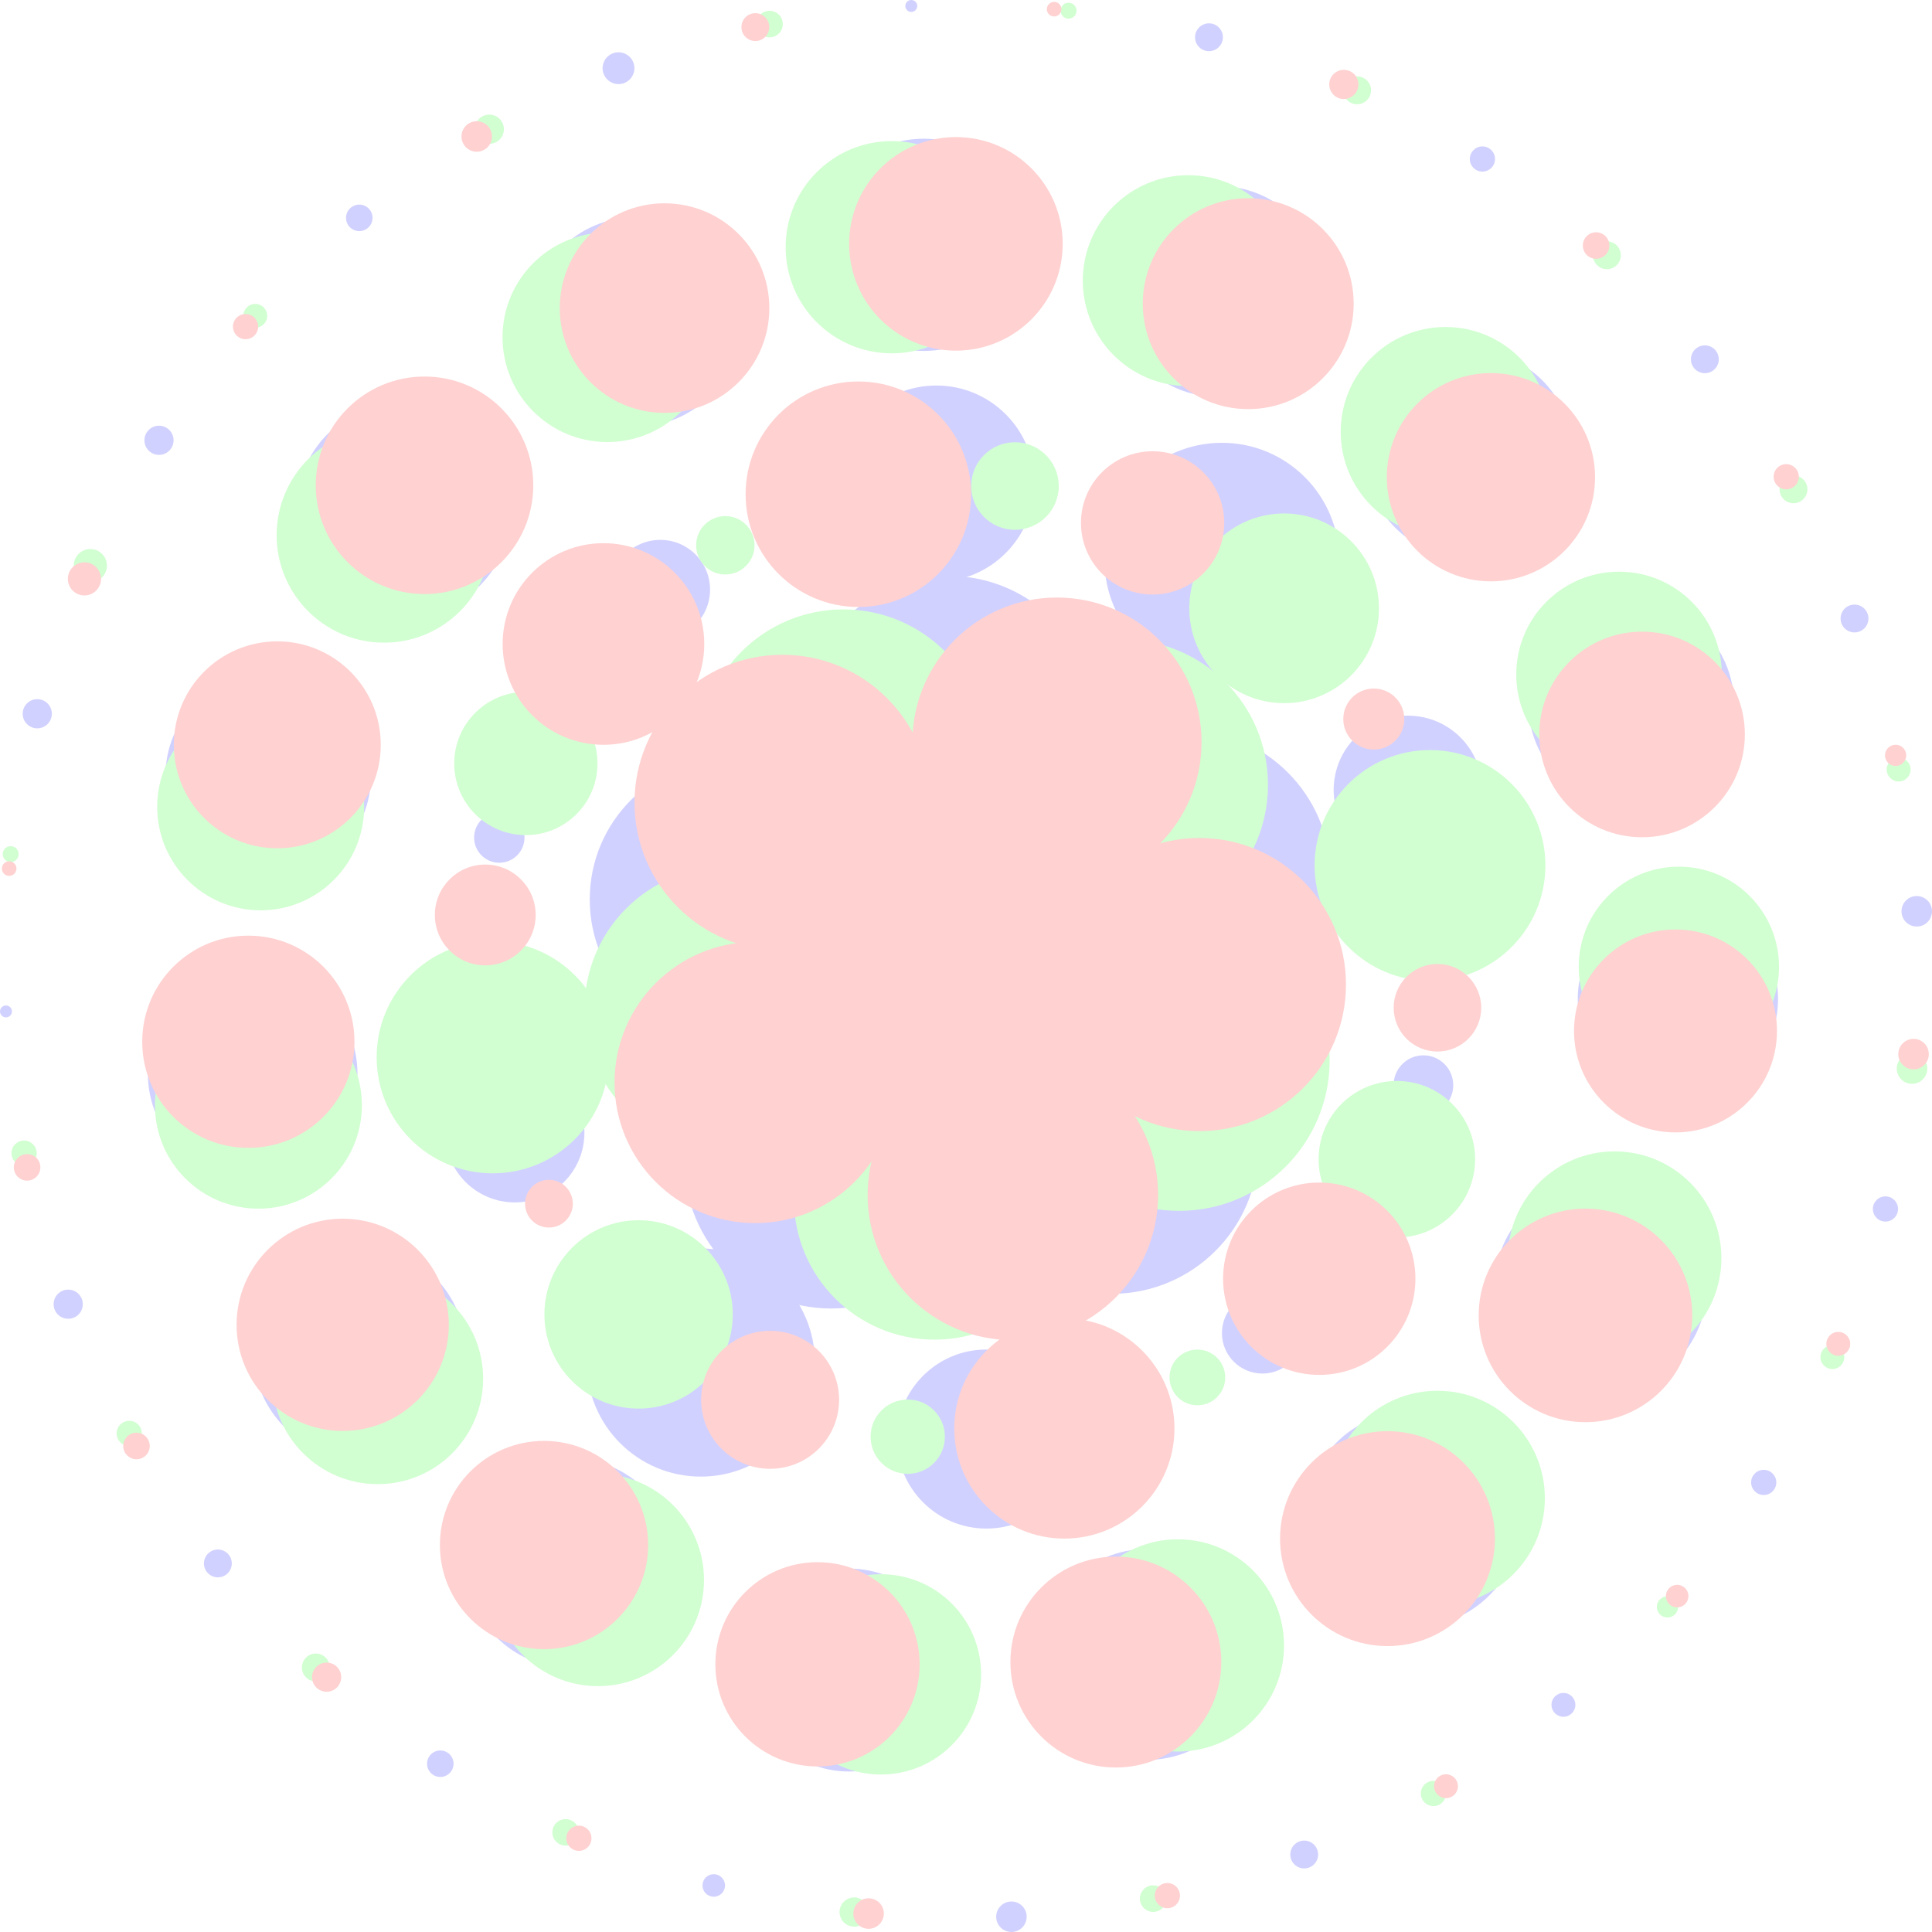 <svg width="712" height="712" viewBox="0 0 712 712" fill="none" xmlns="http://www.w3.org/2000/svg">
<g opacity="0.18">
<g style="mix-blend-mode:screen">
<path d="M354.289 416.616C388.711 416.616 416.616 388.711 416.616 354.289C416.616 319.867 388.711 291.962 354.289 291.962C319.867 291.962 291.962 319.867 291.962 354.289C291.962 388.711 319.867 416.616 354.289 416.616Z" fill="#0000FF"/>
<path d="M409.759 476.805C439.591 476.805 463.775 452.622 463.775 422.789C463.775 392.957 439.591 368.774 409.759 368.774C379.927 368.774 355.743 392.957 355.743 422.789C355.743 452.622 379.927 476.805 409.759 476.805Z" fill="#0000FF"/>
<path d="M306.283 482.227C336.115 482.227 360.298 458.044 360.298 428.212C360.298 398.379 336.115 374.196 306.283 374.196C276.451 374.196 252.267 398.379 252.267 428.212C252.267 458.044 276.451 482.227 306.283 482.227Z" fill="#0000FF"/>
<path d="M269.15 383.293C297.768 383.293 320.967 360.093 320.967 331.476C320.967 302.858 297.768 279.659 269.15 279.659C240.532 279.659 217.333 302.858 217.333 331.476C217.333 360.093 240.532 383.293 269.15 383.293Z" fill="#0000FF"/>
<path d="M349.676 320.283C379.508 320.283 403.692 296.099 403.692 266.267C403.692 236.435 379.508 212.251 349.676 212.251C319.844 212.251 295.66 236.435 295.66 266.267C295.66 296.099 319.844 320.283 349.676 320.283Z" fill="#0000FF"/>
<path d="M436.578 376.474C466.275 376.474 490.35 352.399 490.35 322.702C490.35 293.004 466.275 268.93 436.578 268.93C406.88 268.93 382.806 293.004 382.806 322.702C382.806 352.399 406.88 376.474 436.578 376.474Z" fill="#0000FF"/>
<path d="M465.229 506.199C473.464 506.199 480.139 499.523 480.139 491.289C480.139 483.055 473.464 476.379 465.229 476.379C456.995 476.379 450.32 483.055 450.32 491.289C450.32 499.523 456.995 506.199 465.229 506.199Z" fill="#0000FF"/>
<path d="M363.516 563.33C381.739 563.33 396.512 548.557 396.512 530.334C396.512 512.111 381.739 497.338 363.516 497.338C345.292 497.338 330.52 512.111 330.52 530.334C330.52 548.557 345.292 563.33 363.516 563.33Z" fill="#0000FF"/>
<path d="M258.276 544.175C281.494 544.175 300.316 525.353 300.316 502.135C300.316 478.918 281.494 460.096 258.276 460.096C235.059 460.096 216.237 478.918 216.237 502.135C216.237 525.353 235.059 544.175 258.276 544.175Z" fill="#0000FF"/>
<path d="M189.712 443.129C203.886 443.129 215.377 431.638 215.377 417.464C215.377 403.29 203.886 391.8 189.712 391.8C175.538 391.8 164.048 403.29 164.048 417.464C164.048 431.638 175.538 443.129 189.712 443.129Z" fill="#0000FF"/>
<path d="M184.01 317.951C189.139 317.951 193.298 313.792 193.298 308.663C193.298 303.533 189.139 299.374 184.01 299.374C178.88 299.374 174.722 303.533 174.722 308.663C174.722 313.792 178.88 317.951 184.01 317.951Z" fill="#0000FF"/>
<path d="M243.348 235.62C253.473 235.62 261.68 227.413 261.68 217.289C261.68 207.165 253.473 198.957 243.348 198.957C233.224 198.957 225.017 207.165 225.017 217.289C225.017 227.413 233.224 235.62 243.348 235.62Z" fill="#0000FF"/>
<path d="M345.063 214.419C365.042 214.419 381.237 198.223 381.237 178.245C381.237 158.267 365.042 142.071 345.063 142.071C325.085 142.071 308.889 158.267 308.889 178.245C308.889 198.223 325.085 214.419 345.063 214.419Z" fill="#0000FF"/>
<path d="M450.301 249.706C474.194 249.706 493.564 230.337 493.564 206.443C493.564 182.55 474.194 163.181 450.301 163.181C426.408 163.181 407.039 182.55 407.039 206.443C407.039 230.337 426.408 249.706 450.301 249.706Z" fill="#0000FF"/>
<path d="M518.867 318.488C533.985 318.488 546.241 306.232 546.241 291.113C546.241 275.995 533.985 263.739 518.867 263.739C503.748 263.739 491.492 275.995 491.492 291.113C491.492 306.232 503.748 318.488 518.867 318.488Z" fill="#0000FF"/>
<path d="M524.569 410.913C530.643 410.913 535.568 405.989 535.568 399.915C535.568 393.841 530.643 388.917 524.569 388.917C518.495 388.917 513.571 393.841 513.571 399.915C513.571 405.989 518.495 410.913 524.569 410.913Z" fill="#0000FF"/>
<path d="M520.7 599.63C542.703 599.63 560.54 581.793 560.54 559.79C560.54 537.786 542.703 519.949 520.7 519.949C498.696 519.949 480.859 537.786 480.859 559.79C480.859 581.793 498.696 599.63 520.7 599.63Z" fill="#0000FF"/>
<path d="M422.728 648.571C444.192 648.571 461.591 631.171 461.591 609.708C461.591 588.245 444.192 570.846 422.728 570.846C401.265 570.846 383.866 588.245 383.866 609.708C383.866 631.171 401.265 648.571 422.728 648.571Z" fill="#0000FF"/>
<path d="M312.923 652.859C333.576 652.859 350.319 636.116 350.319 615.463C350.319 594.81 333.576 578.067 312.923 578.067C292.27 578.067 275.527 594.81 275.527 615.463C275.527 636.116 292.27 652.859 312.923 652.859Z" fill="#0000FF"/>
<path d="M210.27 614.676C231.598 614.676 248.888 597.386 248.888 576.058C248.888 554.731 231.598 537.441 210.27 537.441C188.942 537.441 171.653 554.731 171.653 576.058C171.653 597.386 188.942 614.676 210.27 614.676Z" fill="#0000FF"/>
<path d="M132.52 537.415C154.118 537.415 171.627 519.906 171.627 498.307C171.627 476.709 154.118 459.2 132.52 459.2C110.921 459.2 93.412 476.709 93.412 498.307C93.412 519.906 110.921 537.415 132.52 537.415Z" fill="#0000FF"/>
<path d="M93.116 434.273C114.444 434.273 131.734 416.983 131.734 395.655C131.734 374.327 114.444 357.037 93.116 357.037C71.788 357.037 54.498 374.327 54.498 395.655C54.498 416.983 71.788 434.273 93.116 434.273Z" fill="#0000FF"/>
<path d="M98.87 323.734C119.793 323.734 136.754 306.772 136.754 285.849C136.754 264.927 119.793 247.965 98.87 247.965C77.947 247.965 60.985 264.927 60.985 285.849C60.985 306.772 77.947 323.734 98.87 323.734Z" fill="#0000FF"/>
<path d="M148.789 227.474C170.657 227.474 188.385 209.746 188.385 187.878C188.385 166.01 170.657 148.282 148.789 148.282C126.921 148.282 109.193 166.01 109.193 187.878C109.193 209.746 126.921 227.474 148.789 227.474Z" fill="#0000FF"/>
<path d="M234.24 157.299C255.568 157.299 272.858 140.009 272.858 118.681C272.858 97.353 255.568 80.063 234.24 80.063C212.912 80.063 195.623 97.353 195.623 118.681C195.623 140.009 212.912 157.299 234.24 157.299Z" fill="#0000FF"/>
<path d="M340.45 129.329C362.049 129.329 379.558 111.82 379.558 90.222C379.558 68.623 362.049 51.114 340.45 51.114C318.852 51.114 301.343 68.623 301.343 90.222C301.343 111.82 318.852 129.329 340.45 129.329Z" fill="#0000FF"/>
<path d="M449.053 146.286C470.516 146.286 487.915 128.886 487.915 107.423C487.915 85.96 470.516 68.561 449.053 68.561C427.589 68.561 410.19 85.96 410.19 107.423C410.19 128.886 427.589 146.286 449.053 146.286Z" fill="#0000FF"/>
<path d="M541.269 205.683C562.462 205.683 579.643 188.503 579.643 167.309C579.643 146.116 562.462 128.935 541.269 128.935C520.075 128.935 502.895 146.116 502.895 167.309C502.895 188.503 520.075 205.683 541.269 205.683Z" fill="#0000FF"/>
<path d="M601.156 297.411C622.079 297.411 639.04 280.449 639.04 259.526C639.04 238.603 622.079 221.642 601.156 221.642C580.233 221.642 563.271 238.603 563.271 259.526C563.271 280.449 580.233 297.411 601.156 297.411Z" fill="#0000FF"/>
<path d="M618.356 405.036C638.739 405.036 655.263 388.512 655.263 368.129C655.263 347.745 638.739 331.221 618.356 331.221C597.972 331.221 581.448 347.745 581.448 368.129C581.448 388.512 597.972 405.036 618.356 405.036Z" fill="#0000FF"/>
<path d="M589.898 513.445C611.496 513.445 629.005 495.936 629.005 474.338C629.005 452.739 611.496 435.23 589.898 435.23C568.299 435.23 550.791 452.739 550.791 474.338C550.791 495.936 568.299 513.445 589.898 513.445Z" fill="#0000FF"/>
<path d="M576.17 632.689C578.6 632.689 580.569 630.719 580.569 628.289C580.569 625.859 578.6 623.889 576.17 623.889C573.74 623.889 571.77 625.859 571.77 628.289C571.77 630.719 573.74 632.689 576.17 632.689Z" fill="#0000FF"/>
<path d="M480.64 688.576C483.475 688.576 485.773 686.278 485.773 683.443C485.773 680.608 483.475 678.31 480.64 678.31C477.805 678.31 475.506 680.608 475.506 683.443C475.506 686.278 477.805 688.576 480.64 688.576Z" fill="#0000FF"/>
<path d="M372.741 711.999C375.846 711.999 378.363 709.483 378.363 706.378C378.363 703.273 375.846 700.756 372.741 700.756C369.637 700.756 367.12 703.273 367.12 706.378C367.12 709.483 369.637 711.999 372.741 711.999Z" fill="#0000FF"/>
<path d="M263.036 699.003C265.331 699.003 267.191 697.143 267.191 694.848C267.191 692.553 265.331 690.693 263.036 690.693C260.742 690.693 258.881 692.553 258.881 694.848C258.881 697.143 260.742 699.003 263.036 699.003Z" fill="#0000FF"/>
<path d="M162.264 654.869C164.964 654.869 167.152 652.681 167.152 649.981C167.152 647.281 164.964 645.093 162.264 645.093C159.564 645.093 157.376 647.281 157.376 649.981C157.376 652.681 159.564 654.869 162.264 654.869Z" fill="#0000FF"/>
<path d="M80.289 581.303C83.124 581.303 85.422 579.005 85.422 576.17C85.422 573.335 83.124 571.037 80.289 571.037C77.454 571.037 75.156 573.335 75.156 576.17C75.156 579.005 77.454 581.303 80.289 581.303Z" fill="#0000FF"/>
<path d="M25.134 486.016C28.104 486.016 30.511 483.609 30.511 480.64C30.511 477.67 28.104 475.263 25.134 475.263C22.165 475.263 19.758 477.67 19.758 480.64C19.758 483.609 22.165 486.016 25.134 486.016Z" fill="#0000FF"/>
<path d="M2.2 374.941C3.415 374.941 4.4 373.956 4.4 372.741C4.4 371.526 3.415 370.541 2.2 370.541C0.985 370.541 0 371.526 0 372.741C0 373.956 0.985 374.941 2.2 374.941Z" fill="#0000FF"/>
<path d="M13.731 268.413C16.7 268.413 19.108 266.006 19.108 263.036C19.108 260.067 16.7 257.66 13.731 257.66C10.761 257.66 8.354 260.067 8.354 263.036C8.354 266.006 10.761 268.413 13.731 268.413Z" fill="#0000FF"/>
<path d="M58.597 167.641C61.566 167.641 63.974 165.234 63.974 162.264C63.974 159.295 61.566 156.887 58.597 156.887C55.627 156.887 53.22 159.295 53.22 162.264C53.22 165.234 55.627 167.641 58.597 167.641Z" fill="#0000FF"/>
<path d="M132.408 85.177C135.108 85.177 137.296 82.988 137.296 80.289C137.296 77.589 135.108 75.4 132.408 75.4C129.708 75.4 127.52 77.589 127.52 80.289C127.52 82.988 129.708 85.177 132.408 85.177Z" fill="#0000FF"/>
<path d="M227.938 31.001C231.178 31.001 233.805 28.374 233.805 25.134C233.805 21.894 231.178 19.268 227.938 19.268C224.698 19.268 222.072 21.894 222.072 25.134C222.072 28.374 224.698 31.001 227.938 31.001Z" fill="#0000FF"/>
<path d="M335.836 4.4C337.051 4.4 338.036 3.415 338.036 2.2C338.036 0.985 337.051 0 335.836 0C334.621 0 333.637 0.985 333.637 2.2C333.637 3.415 334.621 4.4 335.836 4.4Z" fill="#0000FF"/>
<path d="M445.541 18.864C448.376 18.864 450.675 16.566 450.675 13.731C450.675 10.896 448.376 8.598 445.541 8.598C442.707 8.598 440.408 10.896 440.408 13.731C440.408 16.566 442.707 18.864 445.541 18.864Z" fill="#0000FF"/>
<path d="M546.314 63.24C548.878 63.24 550.957 61.161 550.957 58.597C550.957 56.032 548.878 53.953 546.314 53.953C543.749 53.953 541.67 56.032 541.67 58.597C541.67 61.161 543.749 63.24 546.314 63.24Z" fill="#0000FF"/>
<path d="M628.289 137.541C631.124 137.541 633.422 135.243 633.422 132.408C633.422 129.573 631.124 127.275 628.289 127.275C625.454 127.275 623.156 129.573 623.156 132.408C623.156 135.243 625.454 137.541 628.289 137.541Z" fill="#0000FF"/>
<path d="M683.443 233.071C686.278 233.071 688.577 230.773 688.577 227.938C688.577 225.103 686.278 222.805 683.443 222.805C680.608 222.805 678.31 225.103 678.31 227.938C678.31 230.773 680.608 233.071 683.443 233.071Z" fill="#0000FF"/>
<path d="M706.378 341.458C709.483 341.458 711.999 338.941 711.999 335.836C711.999 332.732 709.483 330.215 706.378 330.215C703.273 330.215 700.756 332.732 700.756 335.836C700.756 338.941 703.273 341.458 706.378 341.458Z" fill="#0000FF"/>
<path d="M694.848 450.185C697.413 450.185 699.492 448.106 699.492 445.541C699.492 442.977 697.413 440.898 694.848 440.898C692.284 440.898 690.205 442.977 690.205 445.541C690.205 448.106 692.284 450.185 694.848 450.185Z" fill="#0000FF"/>
<path d="M649.981 550.957C652.545 550.957 654.624 548.878 654.624 546.314C654.624 543.749 652.545 541.67 649.981 541.67C647.417 541.67 645.338 543.749 645.338 546.314C645.338 548.878 647.417 550.957 649.981 550.957Z" fill="#0000FF"/>
</g>
<g style="mix-blend-mode:screen">
<path d="M354.289 416.616C388.711 416.616 416.616 388.711 416.616 354.289C416.616 319.867 388.711 291.962 354.289 291.962C319.867 291.962 291.962 319.867 291.962 354.289C291.962 388.711 319.867 416.616 354.289 416.616Z" fill="#00FF00"/>
<path d="M434.537 446.233C465.179 446.233 490.02 421.393 490.02 390.751C490.02 360.109 465.179 335.269 434.537 335.269C403.895 335.269 379.055 360.109 379.055 390.751C379.055 421.393 403.895 446.233 434.537 446.233Z" fill="#00FF00"/>
<path d="M344.411 493.695C373.029 493.695 396.228 470.496 396.228 441.878C396.228 413.26 373.029 390.061 344.411 390.061C315.793 390.061 292.594 413.26 292.594 441.878C292.594 470.496 315.793 493.695 344.411 493.695Z" fill="#00FF00"/>
<path d="M267.935 424.511C296.958 424.511 320.486 400.983 320.486 371.961C320.486 342.938 296.958 319.41 267.935 319.41C238.913 319.41 215.385 342.938 215.385 371.961C215.385 400.983 238.913 424.511 267.935 424.511Z" fill="#00FF00"/>
<path d="M310.799 330.662C340.091 330.662 363.838 306.916 363.838 277.623C363.838 248.33 340.091 224.584 310.799 224.584C281.506 224.584 257.76 248.33 257.76 277.623C257.76 306.916 281.506 330.662 310.799 330.662Z" fill="#00FF00"/>
<path d="M413.763 342.763C443.326 342.763 467.291 318.798 467.291 289.236C467.291 259.673 443.326 235.708 413.763 235.708C384.201 235.708 360.236 259.673 360.236 289.236C360.236 318.798 384.201 342.763 413.763 342.763Z" fill="#00FF00"/>
<path d="M514.785 456.053C530.714 456.053 543.626 443.14 543.626 427.212C543.626 411.283 530.714 398.371 514.785 398.371C498.857 398.371 485.944 411.283 485.944 427.212C485.944 443.14 498.857 456.053 514.785 456.053Z" fill="#00FF00"/>
<path d="M441.271 517.888C446.941 517.888 451.536 513.292 451.536 507.623C451.536 501.954 446.941 497.358 441.271 497.358C435.602 497.358 431.006 501.954 431.006 507.623C431.006 513.292 435.602 517.888 441.271 517.888Z" fill="#00FF00"/>
<path d="M334.531 543.153C342.091 543.153 348.219 537.025 348.219 529.465C348.219 521.905 342.091 515.777 334.531 515.777C326.972 515.777 320.843 521.905 320.843 529.465C320.843 537.025 326.972 543.153 334.531 543.153Z" fill="#00FF00"/>
<path d="M235.34 519.105C254.508 519.105 270.047 503.566 270.047 484.397C270.047 465.229 254.508 449.689 235.34 449.689C216.171 449.689 200.632 465.229 200.632 484.397C200.632 503.566 216.171 519.105 235.34 519.105Z" fill="#00FF00"/>
<path d="M181.582 432.403C205.205 432.403 224.355 413.253 224.355 389.631C224.355 366.008 205.205 346.858 181.582 346.858C157.959 346.858 138.809 366.008 138.809 389.631C138.809 413.253 157.959 432.403 181.582 432.403Z" fill="#00FF00"/>
<path d="M193.792 307.764C208.371 307.764 220.19 295.946 220.19 281.367C220.19 266.788 208.371 254.969 193.792 254.969C179.213 254.969 167.395 266.788 167.395 281.367C167.395 295.946 179.213 307.764 193.792 307.764Z" fill="#00FF00"/>
<path d="M267.307 211.711C273.247 211.711 278.062 206.896 278.062 200.957C278.062 195.017 273.247 190.202 267.307 190.202C261.368 190.202 256.553 195.017 256.553 200.957C256.553 206.896 261.368 211.711 267.307 211.711Z" fill="#00FF00"/>
<path d="M374.046 195.245C382.956 195.245 390.178 188.023 390.178 179.113C390.178 170.204 382.956 162.982 374.046 162.982C365.137 162.982 357.915 170.204 357.915 179.113C357.915 188.023 365.137 195.245 374.046 195.245Z" fill="#00FF00"/>
<path d="M473.238 259.134C492.541 259.134 508.189 243.486 508.189 224.183C508.189 204.88 492.541 189.231 473.238 189.231C453.935 189.231 438.287 204.88 438.287 224.183C438.287 243.486 453.935 259.134 473.238 259.134Z" fill="#00FF00"/>
<path d="M526.997 361.476C550.485 361.476 569.526 342.436 569.526 318.947C569.526 295.459 550.485 276.418 526.997 276.418C503.509 276.418 484.468 295.459 484.468 318.947C484.468 342.436 503.509 361.476 526.997 361.476Z" fill="#00FF00"/>
<path d="M595.034 503.024C616.766 503.024 634.385 485.406 634.385 463.673C634.385 441.94 616.766 424.322 595.034 424.322C573.301 424.322 555.682 441.94 555.682 463.673C555.682 485.406 573.301 503.024 595.034 503.024Z" fill="#00FF00"/>
<path d="M529.73 591.732C551.599 591.732 569.326 574.004 569.326 552.136C569.326 530.268 551.599 512.54 529.73 512.54C507.862 512.54 490.135 530.268 490.135 552.136C490.135 574.004 507.862 591.732 529.73 591.732Z" fill="#00FF00"/>
<path d="M434.091 645.497C455.69 645.497 473.199 627.988 473.199 606.39C473.199 584.791 455.69 567.282 434.091 567.282C412.493 567.282 394.984 584.791 394.984 606.39C394.984 627.988 412.493 645.497 434.091 645.497Z" fill="#00FF00"/>
<path d="M324.653 653.96C345.037 653.96 361.561 637.436 361.561 617.052C361.561 596.669 345.037 580.145 324.653 580.145C304.27 580.145 287.746 596.669 287.746 617.052C287.746 637.436 304.27 653.96 324.653 653.96Z" fill="#00FF00"/>
<path d="M220.339 621.39C241.938 621.39 259.447 603.881 259.447 582.282C259.447 560.684 241.938 543.175 220.339 543.175C198.741 543.175 181.232 560.684 181.232 582.282C181.232 603.881 198.741 621.39 220.339 621.39Z" fill="#00FF00"/>
<path d="M139.188 546.952C160.651 546.952 178.05 529.552 178.05 508.089C178.05 486.626 160.651 469.227 139.188 469.227C117.725 469.227 100.325 486.626 100.325 508.089C100.325 529.552 117.725 546.952 139.188 546.952Z" fill="#00FF00"/>
<path d="M95.229 445.431C116.287 445.431 133.358 428.36 133.358 407.302C133.358 386.244 116.287 369.173 95.229 369.173C74.171 369.173 57.1 386.244 57.1 407.302C57.1 428.36 74.171 445.431 95.229 445.431Z" fill="#00FF00"/>
<path d="M96.063 335.479C117.121 335.479 134.192 318.408 134.192 297.35C134.192 276.292 117.121 259.221 96.063 259.221C75.004 259.221 57.933 276.292 57.933 297.35C57.933 318.408 75.004 335.479 96.063 335.479Z" fill="#00FF00"/>
<path d="M141.547 236.838C163.415 236.838 181.143 219.111 181.143 197.243C181.143 175.374 163.415 157.647 141.547 157.647C119.679 157.647 101.951 175.374 101.951 197.243C101.951 219.111 119.679 236.838 141.547 236.838Z" fill="#00FF00"/>
<path d="M223.816 162.907C245.144 162.907 262.434 145.617 262.434 124.289C262.434 102.961 245.144 85.672 223.816 85.672C202.488 85.672 185.199 102.961 185.199 124.289C185.199 145.617 202.488 162.907 223.816 162.907Z" fill="#00FF00"/>
<path d="M328.645 130.213C350.244 130.213 367.753 112.704 367.753 91.106C367.753 69.507 350.244 51.998 328.645 51.998C307.047 51.998 289.538 69.507 289.538 91.106C289.538 112.704 307.047 130.213 328.645 130.213Z" fill="#00FF00"/>
<path d="M437.909 142.293C459.372 142.293 476.771 124.893 476.771 103.43C476.771 81.967 459.372 64.568 437.909 64.568C416.445 64.568 399.046 81.967 399.046 103.43C399.046 124.893 416.445 142.293 437.909 142.293Z" fill="#00FF00"/>
<path d="M532.714 197.747C554.042 197.747 571.331 180.457 571.331 159.129C571.331 137.801 554.042 120.511 532.714 120.511C511.386 120.511 494.096 137.801 494.096 159.129C494.096 180.457 511.386 197.747 532.714 197.747Z" fill="#00FF00"/>
<path d="M596.667 286.457C617.589 286.457 634.551 269.496 634.551 248.573C634.551 227.65 617.589 210.688 596.667 210.688C575.744 210.688 558.782 227.65 558.782 248.573C558.782 269.496 575.744 286.457 596.667 286.457Z" fill="#00FF00"/>
<path d="M618.711 393.204C639.094 393.204 655.618 376.68 655.618 356.297C655.618 335.913 639.094 319.389 618.711 319.389C598.328 319.389 581.803 335.913 581.803 356.297C581.803 376.68 598.328 393.204 618.711 393.204Z" fill="#00FF00"/>
<path d="M675.283 504.534C677.713 504.534 679.683 502.564 679.683 500.134C679.683 497.704 677.713 495.734 675.283 495.734C672.853 495.734 670.883 497.704 670.883 500.134C670.883 502.564 672.853 504.534 675.283 504.534Z" fill="#00FF00"/>
<path d="M614.503 596.099C616.663 596.099 618.414 594.348 618.414 592.188C618.414 590.029 616.663 588.278 614.503 588.278C612.344 588.278 610.593 590.029 610.593 592.188C610.593 594.348 612.344 596.099 614.503 596.099Z" fill="#00FF00"/>
<path d="M528.253 665.598C530.817 665.598 532.896 663.519 532.896 660.955C532.896 658.391 530.817 656.312 528.253 656.312C525.688 656.312 523.609 658.391 523.609 660.955C523.609 663.519 525.688 665.598 528.253 665.598Z" fill="#00FF00"/>
<path d="M424.973 704.592C427.673 704.592 429.862 702.403 429.862 699.704C429.862 697.004 427.673 694.815 424.973 694.815C422.274 694.815 420.085 697.004 420.085 699.704C420.085 702.403 422.274 704.592 424.973 704.592Z" fill="#00FF00"/>
<path d="M314.775 710.018C317.745 710.018 320.152 707.61 320.152 704.641C320.152 701.671 317.745 699.264 314.775 699.264C311.806 699.264 309.398 701.671 309.398 704.641C309.398 707.61 311.806 710.018 314.775 710.018Z" fill="#00FF00"/>
<path d="M208.444 680.171C211.144 680.171 213.332 677.983 213.332 675.283C213.332 672.583 211.144 670.395 208.444 670.395C205.744 670.395 203.556 672.583 203.556 675.283C203.556 677.983 205.744 680.171 208.444 680.171Z" fill="#00FF00"/>
<path d="M116.391 619.637C119.225 619.637 121.524 617.339 121.524 614.504C121.524 611.669 119.225 609.371 116.391 609.371C113.556 609.371 111.257 611.669 111.257 614.504C111.257 617.339 113.556 619.637 116.391 619.637Z" fill="#00FF00"/>
<path d="M47.623 532.896C50.188 532.896 52.266 530.817 52.266 528.253C52.266 525.688 50.188 523.609 47.623 523.609C45.059 523.609 42.98 525.688 42.98 528.253C42.98 530.817 45.059 532.896 47.623 532.896Z" fill="#00FF00"/>
<path d="M8.874 429.617C11.439 429.617 13.518 427.538 13.518 424.974C13.518 422.409 11.439 420.33 8.874 420.33C6.31 420.33 4.231 422.409 4.231 424.974C4.231 427.538 6.31 429.617 8.874 429.617Z" fill="#00FF00"/>
<path d="M3.938 317.708C5.558 317.708 6.871 316.395 6.871 314.775C6.871 313.155 5.558 311.842 3.938 311.842C2.318 311.842 1.005 313.155 1.005 314.775C1.005 316.395 2.318 317.708 3.938 317.708Z" fill="#00FF00"/>
<path d="M33.296 214.554C36.67 214.554 39.406 211.819 39.406 208.444C39.406 205.07 36.67 202.334 33.296 202.334C29.922 202.334 27.186 205.07 27.186 208.444C27.186 211.819 29.922 214.554 33.296 214.554Z" fill="#00FF00"/>
<path d="M94.074 120.791C96.504 120.791 98.474 118.821 98.474 116.391C98.474 113.961 96.504 111.991 94.074 111.991C91.644 111.991 89.675 113.961 89.675 116.391C89.675 118.821 91.644 120.791 94.074 120.791Z" fill="#00FF00"/>
<path d="M180.325 53C183.294 53 185.702 50.593 185.702 47.623C185.702 44.654 183.294 42.247 180.325 42.247C177.355 42.247 174.948 44.654 174.948 47.623C174.948 50.593 177.355 53 180.325 53Z" fill="#00FF00"/>
<path d="M283.605 13.763C286.305 13.763 288.494 11.574 288.494 8.875C288.494 6.175 286.305 3.986 283.605 3.986C280.906 3.986 278.717 6.175 278.717 8.875C278.717 11.574 280.906 13.763 283.605 13.763Z" fill="#00FF00"/>
<path d="M393.804 6.872C395.424 6.872 396.737 5.559 396.737 3.939C396.737 2.319 395.424 1.005 393.804 1.005C392.184 1.005 390.871 2.319 390.871 3.939C390.871 5.559 392.184 6.872 393.804 6.872Z" fill="#00FF00"/>
<path d="M500.134 38.429C502.969 38.429 505.267 36.131 505.267 33.296C505.267 30.461 502.969 28.163 500.134 28.163C497.299 28.163 495.001 30.461 495.001 33.296C495.001 36.131 497.299 38.429 500.134 38.429Z" fill="#00FF00"/>
<path d="M592.188 99.208C595.023 99.208 597.322 96.909 597.322 94.075C597.322 91.24 595.023 88.942 592.188 88.942C589.354 88.942 587.055 91.24 587.055 94.075C587.055 96.909 589.354 99.208 592.188 99.208Z" fill="#00FF00"/>
<path d="M660.955 185.458C663.79 185.458 666.088 183.16 666.088 180.325C666.088 177.49 663.79 175.192 660.955 175.192C658.12 175.192 655.822 177.49 655.822 180.325C655.822 183.16 658.12 185.458 660.955 185.458Z" fill="#00FF00"/>
<path d="M699.703 288.005C702.133 288.005 704.103 286.036 704.103 283.606C704.103 281.176 702.133 279.206 699.703 279.206C697.273 279.206 695.304 281.176 695.304 283.606C695.304 286.036 697.273 288.005 699.703 288.005Z" fill="#00FF00"/>
<path d="M704.641 399.426C707.745 399.426 710.262 396.909 710.262 393.804C710.262 390.699 707.745 388.183 704.641 388.183C701.536 388.183 699.019 390.699 699.019 393.804C699.019 396.909 701.536 399.426 704.641 399.426Z" fill="#00FF00"/>
</g>
<g style="mix-blend-mode:screen">
<path d="M354.289 416.616C388.711 416.616 416.616 388.711 416.616 354.289C416.616 319.867 388.711 291.962 354.289 291.962C319.867 291.962 291.962 319.867 291.962 354.289C291.962 388.711 319.867 416.616 354.289 416.616Z" fill="#FF0000"/>
<path d="M373.269 493.892C402.831 493.892 426.796 469.927 426.796 440.364C426.796 410.802 402.831 386.837 373.269 386.837C343.707 386.837 319.742 410.802 319.742 440.364C319.742 469.927 343.707 493.892 373.269 493.892Z" fill="#FF0000"/>
<path d="M278.291 450.755C306.909 450.755 330.108 427.556 330.108 398.938C330.108 370.32 306.909 347.121 278.291 347.121C249.673 347.121 226.474 370.32 226.474 398.938C226.474 427.556 249.673 450.755 278.291 450.755Z" fill="#FF0000"/>
<path d="M288.341 350.314C318.443 350.314 342.846 325.911 342.846 295.808C342.846 265.706 318.443 241.303 288.341 241.303C258.238 241.303 233.835 265.706 233.835 295.808C233.835 325.911 258.238 350.314 288.341 350.314Z" fill="#FF0000"/>
<path d="M389.528 326.781C418.956 326.781 442.812 302.925 442.812 273.497C442.812 244.069 418.956 220.213 389.528 220.213C360.1 220.213 336.244 244.069 336.244 273.497C336.244 302.925 360.1 326.781 389.528 326.781Z" fill="#FF0000"/>
<path d="M442.017 416.853C471.849 416.853 496.033 392.67 496.033 362.838C496.033 333.005 471.849 308.822 442.017 308.822C412.185 308.822 388.001 333.005 388.001 362.838C388.001 392.67 412.185 416.853 442.017 416.853Z" fill="#FF0000"/>
<path d="M392.249 567.014C414.658 567.014 432.823 548.848 432.823 526.44C432.823 504.031 414.658 485.866 392.249 485.866C369.841 485.866 351.675 504.031 351.675 526.44C351.675 548.848 369.841 567.014 392.249 567.014Z" fill="#FF0000"/>
<path d="M283.811 541.294C297.85 541.294 309.231 529.914 309.231 515.875C309.231 501.836 297.85 490.455 283.811 490.455C269.772 490.455 258.392 501.836 258.392 515.875C258.392 529.914 269.772 541.294 283.811 541.294Z" fill="#FF0000"/>
<path d="M202.295 452.388C207.155 452.388 211.094 448.449 211.094 443.589C211.094 438.729 207.155 434.789 202.295 434.789C197.435 434.789 193.495 438.729 193.495 443.589C193.495 448.449 197.435 452.388 202.295 452.388Z" fill="#FF0000"/>
<path d="M178.834 355.77C189.093 355.77 197.41 347.453 197.41 337.194C197.41 326.935 189.093 318.618 178.834 318.618C168.575 318.618 160.258 326.935 160.258 337.194C160.258 347.453 168.575 355.77 178.834 355.77Z" fill="#FF0000"/>
<path d="M222.391 274.479C242.909 274.479 259.542 257.846 259.542 237.328C259.542 216.81 242.909 200.177 222.391 200.177C201.873 200.177 185.24 216.81 185.24 237.328C185.24 257.846 201.873 274.479 222.391 274.479Z" fill="#FF0000"/>
<path d="M316.33 223.689C339.278 223.689 357.881 205.086 357.881 182.138C357.881 159.19 339.278 140.587 316.33 140.587C293.382 140.587 274.779 159.19 274.779 182.138C274.779 205.086 293.382 223.689 316.33 223.689Z" fill="#FF0000"/>
<path d="M424.767 219.102C439.346 219.102 451.164 207.283 451.164 192.704C451.164 178.125 439.346 166.307 424.767 166.307C410.188 166.307 398.369 178.125 398.369 192.704C398.369 207.283 410.188 219.102 424.767 219.102Z" fill="#FF0000"/>
<path d="M506.284 276.233C512.494 276.233 517.527 271.2 517.527 264.99C517.527 258.781 512.494 253.747 506.284 253.747C500.075 253.747 495.041 258.781 495.041 264.99C495.041 271.2 500.075 276.233 506.284 276.233Z" fill="#FF0000"/>
<path d="M529.744 387.516C538.653 387.516 545.875 380.294 545.875 371.385C545.875 362.476 538.653 355.254 529.744 355.254C520.835 355.254 513.613 362.476 513.613 371.385C513.613 380.294 520.835 387.516 529.744 387.516Z" fill="#FF0000"/>
<path d="M486.187 506.691C505.76 506.691 521.627 490.823 521.627 471.25C521.627 451.676 505.76 435.809 486.187 435.809C466.613 435.809 450.746 451.676 450.746 471.25C450.746 490.823 466.613 506.691 486.187 506.691Z" fill="#FF0000"/>
<path d="M411.229 651.378C432.693 651.378 450.092 633.978 450.092 612.515C450.092 591.052 432.693 573.653 411.229 573.653C389.766 573.653 372.367 591.052 372.367 612.515C372.367 633.978 389.766 651.378 411.229 651.378Z" fill="#FF0000"/>
<path d="M301.276 650.991C322.064 650.991 338.917 634.139 338.917 613.35C338.917 592.562 322.064 575.709 301.276 575.709C280.487 575.709 263.635 592.562 263.635 613.35C263.635 634.139 280.487 650.991 301.276 650.991Z" fill="#FF0000"/>
<path d="M200.49 607.765C221.684 607.765 238.864 590.585 238.864 569.391C238.864 548.198 221.684 531.017 200.49 531.017C179.297 531.017 162.116 548.198 162.116 569.391C162.116 590.585 179.297 607.765 200.49 607.765Z" fill="#FF0000"/>
<path d="M126.297 527.346C147.895 527.346 165.404 509.837 165.404 488.238C165.404 466.64 147.895 449.131 126.297 449.131C104.698 449.131 87.189 466.64 87.189 488.238C87.189 509.837 104.698 527.346 126.297 527.346Z" fill="#FF0000"/>
<path d="M91.526 423.032C113.124 423.032 130.633 405.523 130.633 383.925C130.633 362.326 113.124 344.817 91.526 344.817C69.927 344.817 52.418 362.326 52.418 383.925C52.418 405.523 69.927 423.032 91.526 423.032Z" fill="#FF0000"/>
<path d="M102.189 312.617C123.247 312.617 140.318 295.546 140.318 274.488C140.318 253.429 123.247 236.358 102.189 236.358C81.13 236.358 64.059 253.429 64.059 274.488C64.059 295.546 81.13 312.617 102.189 312.617Z" fill="#FF0000"/>
<path d="M156.442 218.933C178.58 218.933 196.526 200.987 196.526 178.849C196.526 156.711 178.58 138.764 156.442 138.764C134.304 138.764 116.357 156.711 116.357 178.849C116.357 200.987 134.304 218.933 156.442 218.933Z" fill="#FF0000"/>
<path d="M244.906 152.162C266.234 152.162 283.523 134.872 283.523 113.544C283.523 92.216 266.234 74.927 244.906 74.927C223.578 74.927 206.288 92.216 206.288 113.544C206.288 134.872 223.578 152.162 244.906 152.162Z" fill="#FF0000"/>
<path d="M352.282 129.218C374.015 129.218 391.633 111.6 391.633 89.867C391.633 68.134 374.015 50.516 352.282 50.516C330.549 50.516 312.931 68.134 312.931 89.867C312.931 111.6 330.549 129.218 352.282 129.218Z" fill="#FF0000"/>
<path d="M460.006 150.774C481.469 150.774 498.868 133.374 498.868 111.911C498.868 90.448 481.469 73.049 460.006 73.049C438.542 73.049 421.143 90.448 421.143 111.911C421.143 133.374 438.542 150.774 460.006 150.774Z" fill="#FF0000"/>
<path d="M549.45 214.239C570.643 214.239 587.824 197.059 587.824 175.865C587.824 154.672 570.643 137.491 549.45 137.491C528.257 137.491 511.076 154.672 511.076 175.865C511.076 197.059 528.257 214.239 549.45 214.239Z" fill="#FF0000"/>
<path d="M605.149 308.554C626.072 308.554 643.033 291.592 643.033 270.669C643.033 249.746 626.072 232.785 605.149 232.785C584.226 232.785 567.265 249.746 567.265 270.669C567.265 291.592 584.226 308.554 605.149 308.554Z" fill="#FF0000"/>
<path d="M617.472 417.328C638.125 417.328 654.868 400.586 654.868 379.932C654.868 359.279 638.125 342.536 617.472 342.536C596.819 342.536 580.076 359.279 580.076 379.932C580.076 400.586 596.819 417.328 617.472 417.328Z" fill="#FF0000"/>
<path d="M584.289 524.113C606.022 524.113 623.64 506.495 623.64 484.762C623.64 463.029 606.022 445.411 584.289 445.411C562.556 445.411 544.938 463.029 544.938 484.762C544.938 506.495 562.556 524.113 584.289 524.113Z" fill="#FF0000"/>
<path d="M511.337 606.627C533.205 606.627 550.933 588.899 550.933 567.031C550.933 545.163 533.205 527.435 511.337 527.435C489.469 527.435 471.741 545.163 471.741 567.031C471.741 588.899 489.469 606.627 511.337 606.627Z" fill="#FF0000"/>
<path d="M430.208 703.234C432.773 703.234 434.852 701.155 434.852 698.59C434.852 696.026 432.773 693.947 430.208 693.947C427.644 693.947 425.565 696.026 425.565 698.59C425.565 701.155 427.644 703.234 430.208 703.234Z" fill="#FF0000"/>
<path d="M320.098 710.822C323.203 710.822 325.72 708.305 325.72 705.2C325.72 702.095 323.203 699.579 320.098 699.579C316.993 699.579 314.476 702.095 314.476 705.2C314.476 708.305 316.993 710.822 320.098 710.822Z" fill="#FF0000"/>
<path d="M213.333 682.103C215.898 682.103 217.977 680.024 217.977 677.46C217.977 674.895 215.898 672.816 213.333 672.816C210.769 672.816 208.69 674.895 208.69 677.46C208.69 680.024 210.769 682.103 213.333 682.103Z" fill="#FF0000"/>
<path d="M120.368 623.461C123.337 623.461 125.745 621.054 125.745 618.084C125.745 615.115 123.337 612.707 120.368 612.707C117.399 612.707 114.991 615.115 114.991 618.084C114.991 621.054 117.399 623.461 120.368 623.461Z" fill="#FF0000"/>
<path d="M50.299 537.776C52.999 537.776 55.187 535.587 55.187 532.888C55.187 530.188 52.999 528 50.299 528C47.599 528 45.411 530.188 45.411 532.888C45.411 535.587 47.599 537.776 50.299 537.776Z" fill="#FF0000"/>
<path d="M9.987 435.096C12.687 435.096 14.875 432.908 14.875 430.208C14.875 427.508 12.687 425.32 9.987 425.32C7.287 425.32 5.099 427.508 5.099 430.208C5.099 432.908 7.287 435.096 9.987 435.096Z" fill="#FF0000"/>
<path d="M3.379 322.786C4.864 322.786 6.067 321.583 6.067 320.098C6.067 318.613 4.864 317.41 3.379 317.41C1.894 317.41 0.69 318.613 0.69 320.098C0.69 321.583 1.894 322.786 3.379 322.786Z" fill="#FF0000"/>
<path d="M31.119 219.443C34.494 219.443 37.23 216.708 37.23 213.333C37.23 209.959 34.494 207.223 31.119 207.223C27.745 207.223 25.009 209.959 25.009 213.333C25.009 216.708 27.745 219.443 31.119 219.443Z" fill="#FF0000"/>
<path d="M90.494 125.011C93.058 125.011 95.137 122.932 95.137 120.368C95.137 117.803 93.058 115.725 90.494 115.725C87.929 115.725 85.85 117.803 85.85 120.368C85.85 122.932 87.929 125.011 90.494 125.011Z" fill="#FF0000"/>
<path d="M175.69 55.921C178.795 55.921 181.312 53.404 181.312 50.299C181.312 47.194 178.795 44.678 175.69 44.678C172.585 44.678 170.069 47.194 170.069 50.299C170.069 53.404 172.585 55.921 175.69 55.921Z" fill="#FF0000"/>
<path d="M278.369 15.12C281.204 15.12 283.503 12.822 283.503 9.987C283.503 7.152 281.204 4.854 278.369 4.854C275.535 4.854 273.236 7.152 273.236 9.987C273.236 12.822 275.535 15.12 278.369 15.12Z" fill="#FF0000"/>
<path d="M388.48 6.067C389.965 6.067 391.168 4.864 391.168 3.379C391.168 1.894 389.965 0.69 388.48 0.69C386.995 0.69 385.791 1.894 385.791 3.379C385.791 4.864 386.995 6.067 388.48 6.067Z" fill="#FF0000"/>
<path d="M495.244 36.496C498.214 36.496 500.621 34.089 500.621 31.119C500.621 28.15 498.214 25.743 495.244 25.743C492.275 25.743 489.868 28.15 489.868 31.119C489.868 34.089 492.275 36.496 495.244 36.496Z" fill="#FF0000"/>
<path d="M588.211 95.382C590.911 95.382 593.099 93.193 593.099 90.494C593.099 87.794 590.911 85.605 588.211 85.605C585.511 85.605 583.323 87.794 583.323 90.494C583.323 93.193 585.511 95.382 588.211 95.382Z" fill="#FF0000"/>
<path d="M658.279 180.334C660.843 180.334 662.922 178.255 662.922 175.69C662.922 173.126 660.843 171.047 658.279 171.047C655.714 171.047 653.635 173.126 653.635 175.69C653.635 178.255 655.714 180.334 658.279 180.334Z" fill="#FF0000"/>
<path d="M698.591 282.28C700.75 282.28 702.501 280.529 702.501 278.37C702.501 276.21 700.75 274.459 698.591 274.459C696.431 274.459 694.681 276.21 694.681 278.37C694.681 280.529 696.431 282.28 698.591 282.28Z" fill="#FF0000"/>
<path d="M705.2 394.101C708.305 394.101 710.822 391.584 710.822 388.48C710.822 385.375 708.305 382.858 705.2 382.858C702.095 382.858 699.579 385.375 699.579 388.48C699.579 391.584 702.095 394.101 705.2 394.101Z" fill="#FF0000"/>
<path d="M677.46 499.644C679.89 499.644 681.859 497.675 681.859 495.245C681.859 492.815 679.89 490.845 677.46 490.845C675.03 490.845 673.06 492.815 673.06 495.245C673.06 497.675 675.03 499.644 677.46 499.644Z" fill="#FF0000"/>
<path d="M618.084 592.366C620.379 592.366 622.239 590.506 622.239 588.211C622.239 585.916 620.379 584.056 618.084 584.056C615.789 584.056 613.929 585.916 613.929 588.211C613.929 590.506 615.789 592.366 618.084 592.366Z" fill="#FF0000"/>
<path d="M532.888 662.678C535.318 662.678 537.288 660.708 537.288 658.279C537.288 655.849 535.318 653.879 532.888 653.879C530.458 653.879 528.488 655.849 528.488 658.279C528.488 660.708 530.458 662.678 532.888 662.678Z" fill="#FF0000"/>
</g>
</g>
</svg>
